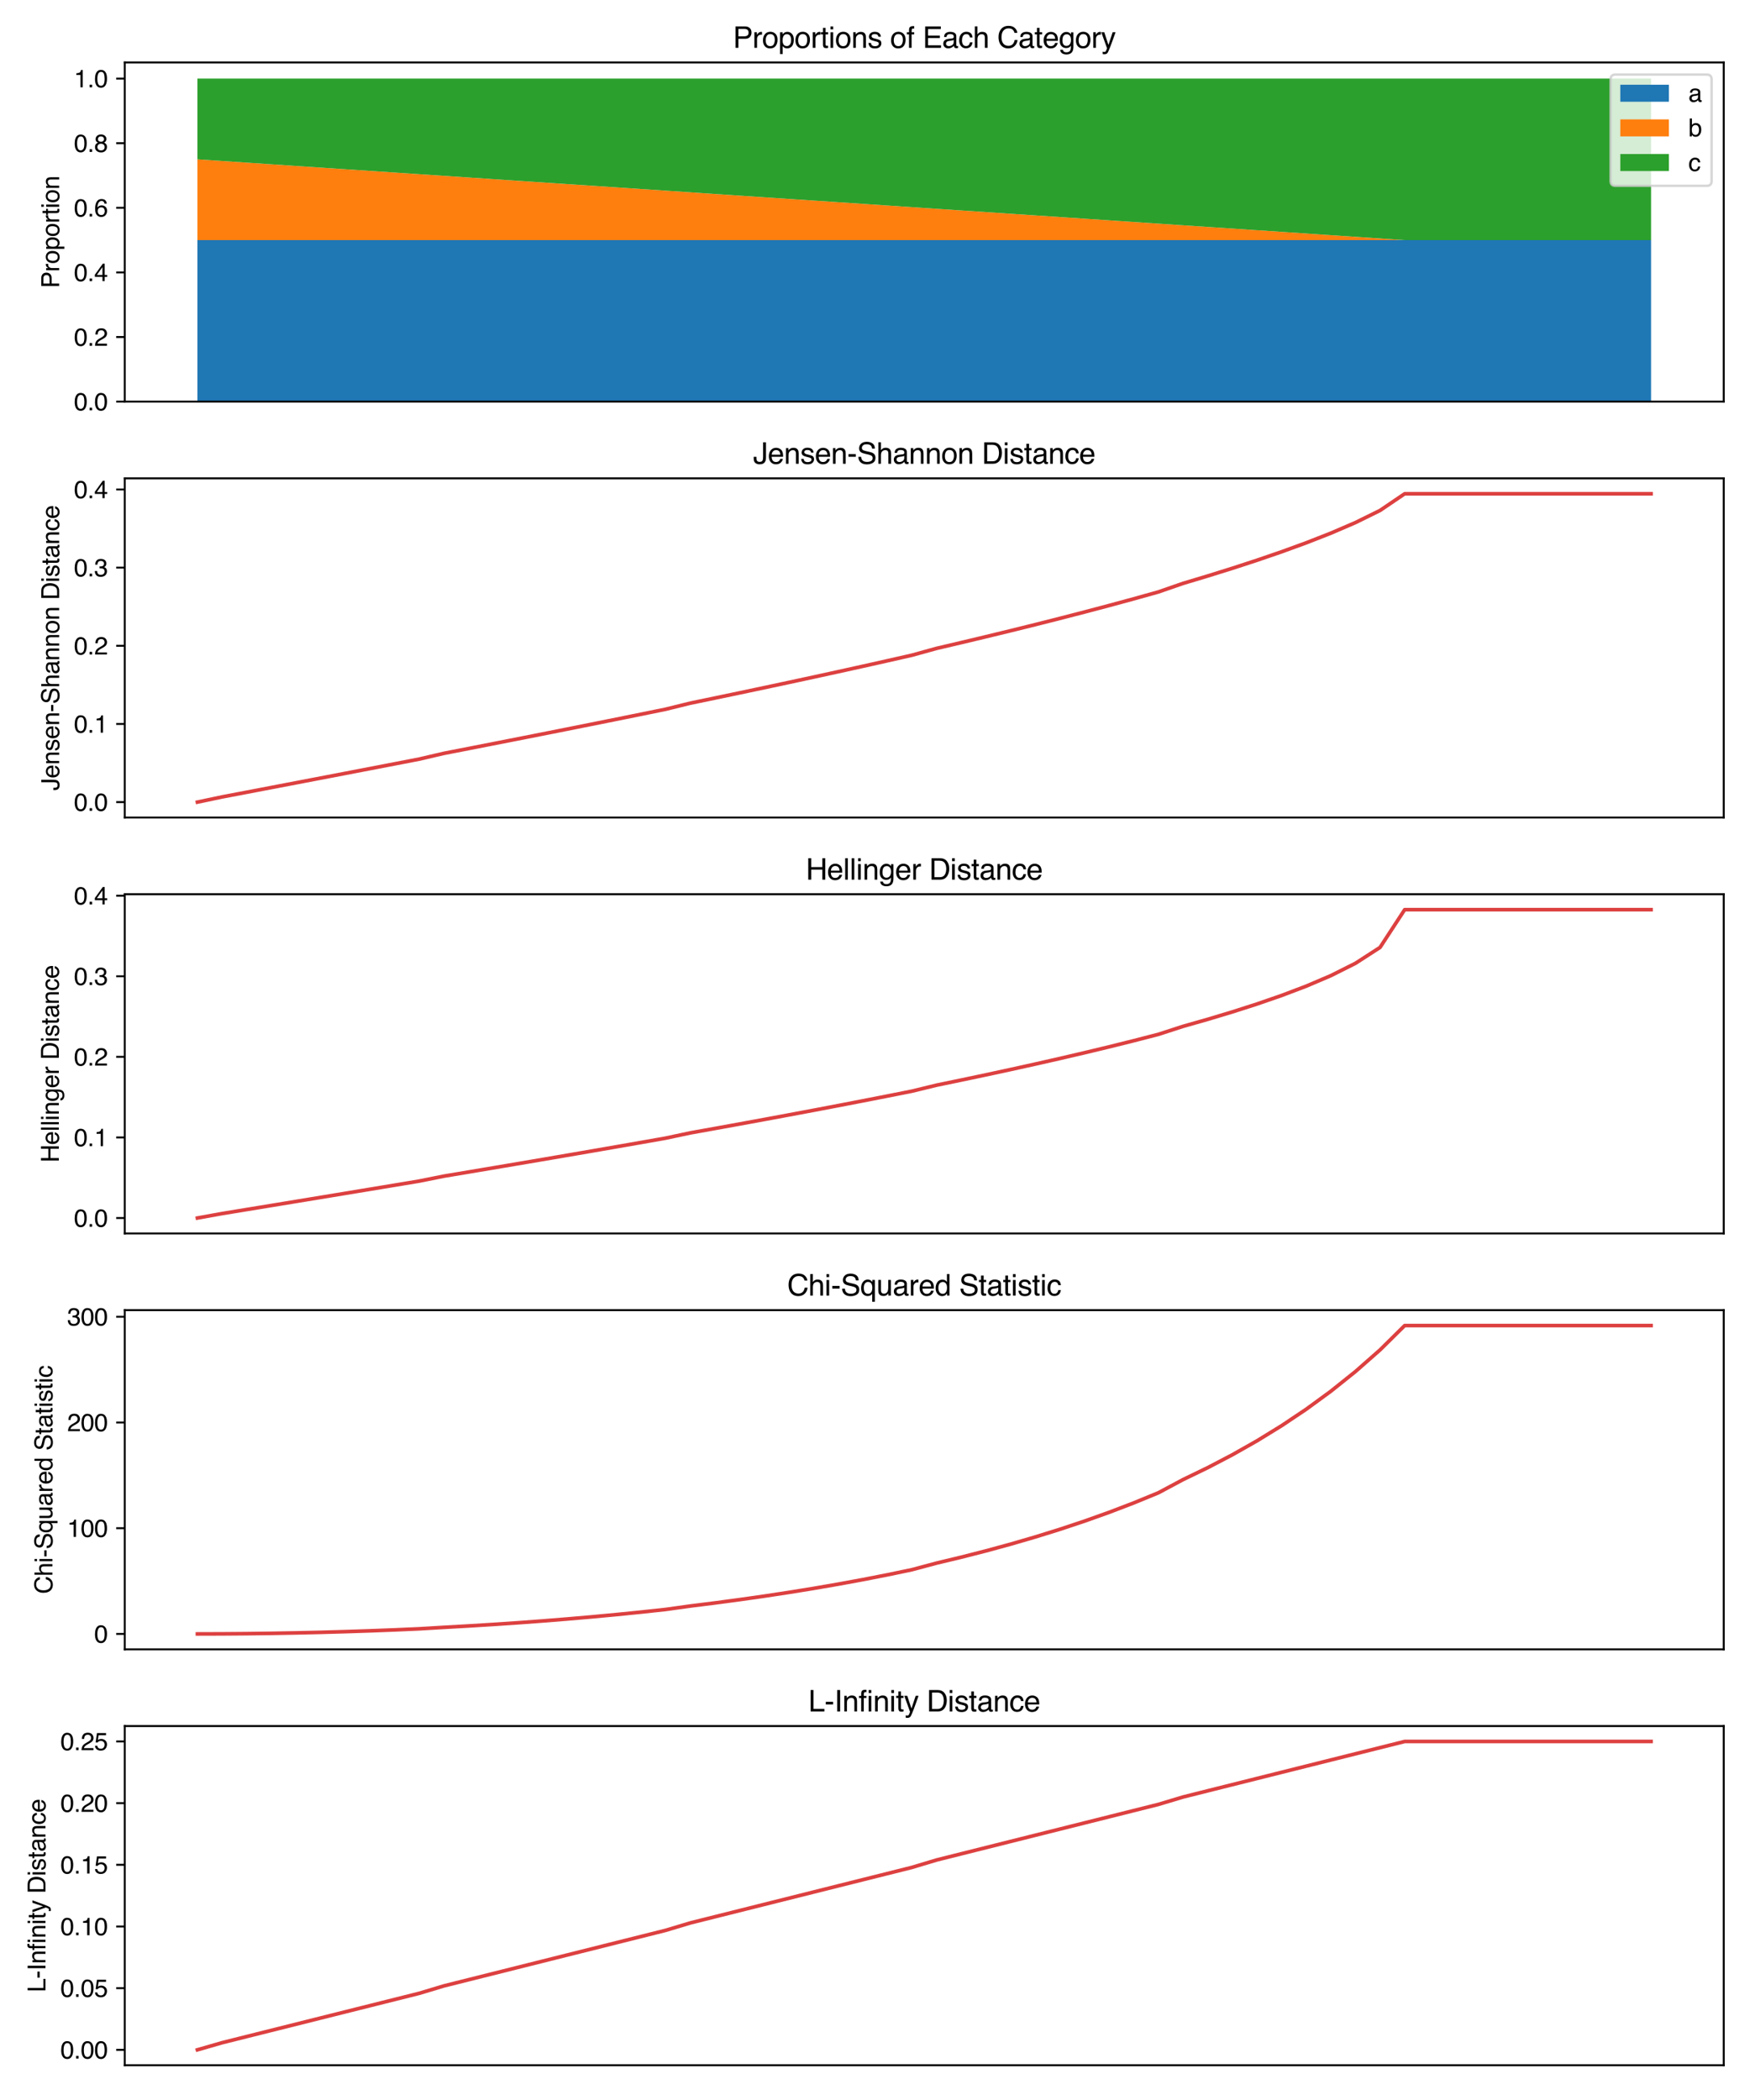 <?xml version="1.0" encoding="utf-8" standalone="no"?>
<!DOCTYPE svg PUBLIC "-//W3C//DTD SVG 1.1//EN"
  "http://www.w3.org/Graphics/SVG/1.1/DTD/svg11.dtd">
<svg xmlns:xlink="http://www.w3.org/1999/xlink" width="720pt" height="864pt" viewBox="0 0 720 864" xmlns="http://www.w3.org/2000/svg" version="1.1">
 <defs>
  <style type="text/css">*{stroke-linejoin: round; stroke-linecap: butt}</style>
 </defs>
 <g id="figure_1">
  <g id="patch_1">
   <path d="M 0 864 
L 720 864 
L 720 0 
L 0 0 
z
" style="fill: #ffffff"/>
  </g>
  <g id="axes_1">
   <g id="patch_2">
    <path d="M 51.32 165.242 
L 709.2 165.242 
L 709.2 25.688 
L 51.32 25.688 
z
" style="fill: #ffffff"/>
   </g>
   <g id="PolyCollection_1">
    <path d="M 81.224 98.787 
L 81.224 165.242 
L 91.36 165.242 
L 101.497 165.242 
L 111.634 165.242 
L 121.771 165.242 
L 131.908 165.242 
L 142.045 165.242 
L 152.181 165.242 
L 162.318 165.242 
L 172.455 165.242 
L 182.592 165.242 
L 192.729 165.242 
L 202.866 165.242 
L 213.002 165.242 
L 223.139 165.242 
L 233.276 165.242 
L 243.413 165.242 
L 253.55 165.242 
L 263.687 165.242 
L 273.823 165.242 
L 283.96 165.242 
L 294.097 165.242 
L 304.234 165.242 
L 314.371 165.242 
L 324.507 165.242 
L 334.644 165.242 
L 344.781 165.242 
L 354.918 165.242 
L 365.055 165.242 
L 375.192 165.242 
L 385.328 165.242 
L 395.465 165.242 
L 405.602 165.242 
L 415.739 165.242 
L 425.876 165.242 
L 436.013 165.242 
L 446.149 165.242 
L 456.286 165.242 
L 466.423 165.242 
L 476.56 165.242 
L 486.697 165.242 
L 496.833 165.242 
L 506.97 165.242 
L 517.107 165.242 
L 527.244 165.242 
L 537.381 165.242 
L 547.518 165.242 
L 557.654 165.242 
L 567.791 165.242 
L 577.928 165.242 
L 588.065 165.242 
L 598.202 165.242 
L 608.339 165.242 
L 618.475 165.242 
L 628.612 165.242 
L 638.749 165.242 
L 648.886 165.242 
L 659.023 165.242 
L 669.16 165.242 
L 679.296 165.242 
L 679.296 98.787 
L 679.296 98.787 
L 669.16 98.787 
L 659.023 98.787 
L 648.886 98.787 
L 638.749 98.787 
L 628.612 98.787 
L 618.475 98.787 
L 608.339 98.787 
L 598.202 98.787 
L 588.065 98.787 
L 577.928 98.787 
L 567.791 98.787 
L 557.654 98.787 
L 547.518 98.787 
L 537.381 98.787 
L 527.244 98.787 
L 517.107 98.787 
L 506.97 98.787 
L 496.833 98.787 
L 486.697 98.787 
L 476.56 98.787 
L 466.423 98.787 
L 456.286 98.787 
L 446.149 98.787 
L 436.013 98.787 
L 425.876 98.787 
L 415.739 98.787 
L 405.602 98.787 
L 395.465 98.787 
L 385.328 98.787 
L 375.192 98.787 
L 365.055 98.787 
L 354.918 98.787 
L 344.781 98.787 
L 334.644 98.787 
L 324.507 98.787 
L 314.371 98.787 
L 304.234 98.787 
L 294.097 98.787 
L 283.96 98.787 
L 273.823 98.787 
L 263.687 98.787 
L 253.55 98.787 
L 243.413 98.787 
L 233.276 98.787 
L 223.139 98.787 
L 213.002 98.787 
L 202.866 98.787 
L 192.729 98.787 
L 182.592 98.787 
L 172.455 98.787 
L 162.318 98.787 
L 152.181 98.787 
L 142.045 98.787 
L 131.908 98.787 
L 121.771 98.787 
L 111.634 98.787 
L 101.497 98.787 
L 91.36 98.787 
L 81.224 98.787 
z
" clip-path="url(#pd015be4109)" style="fill: #1f77b4"/>
   </g>
   <g id="PolyCollection_2">
    <path d="M 81.224 65.56 
L 81.224 98.787 
L 91.36 98.787 
L 101.497 98.787 
L 111.634 98.787 
L 121.771 98.787 
L 131.908 98.787 
L 142.045 98.787 
L 152.181 98.787 
L 162.318 98.787 
L 172.455 98.787 
L 182.592 98.787 
L 192.729 98.787 
L 202.866 98.787 
L 213.002 98.787 
L 223.139 98.787 
L 233.276 98.787 
L 243.413 98.787 
L 253.55 98.787 
L 263.687 98.787 
L 273.823 98.787 
L 283.96 98.787 
L 294.097 98.787 
L 304.234 98.787 
L 314.371 98.787 
L 324.507 98.787 
L 334.644 98.787 
L 344.781 98.787 
L 354.918 98.787 
L 365.055 98.787 
L 375.192 98.787 
L 385.328 98.787 
L 395.465 98.787 
L 405.602 98.787 
L 415.739 98.787 
L 425.876 98.787 
L 436.013 98.787 
L 446.149 98.787 
L 456.286 98.787 
L 466.423 98.787 
L 476.56 98.787 
L 486.697 98.787 
L 496.833 98.787 
L 506.97 98.787 
L 517.107 98.787 
L 527.244 98.787 
L 537.381 98.787 
L 547.518 98.787 
L 557.654 98.787 
L 567.791 98.787 
L 577.928 98.787 
L 588.065 98.787 
L 598.202 98.787 
L 608.339 98.787 
L 618.475 98.787 
L 628.612 98.787 
L 638.749 98.787 
L 648.886 98.787 
L 659.023 98.787 
L 669.16 98.787 
L 679.296 98.787 
L 679.296 98.787 
L 679.296 98.787 
L 669.16 98.787 
L 659.023 98.787 
L 648.886 98.787 
L 638.749 98.787 
L 628.612 98.787 
L 618.475 98.787 
L 608.339 98.787 
L 598.202 98.787 
L 588.065 98.787 
L 577.928 98.787 
L 567.791 98.109 
L 557.654 97.431 
L 547.518 96.753 
L 537.381 96.075 
L 527.244 95.397 
L 517.107 94.719 
L 506.97 94.041 
L 496.833 93.363 
L 486.697 92.685 
L 476.56 92.006 
L 466.423 91.328 
L 456.286 90.65 
L 446.149 89.972 
L 436.013 89.294 
L 425.876 88.616 
L 415.739 87.938 
L 405.602 87.26 
L 395.465 86.582 
L 385.328 85.903 
L 375.192 85.225 
L 365.055 84.547 
L 354.918 83.869 
L 344.781 83.191 
L 334.644 82.513 
L 324.507 81.835 
L 314.371 81.157 
L 304.234 80.479 
L 294.097 79.8 
L 283.96 79.122 
L 273.823 78.444 
L 263.687 77.766 
L 253.55 77.088 
L 243.413 76.41 
L 233.276 75.732 
L 223.139 75.054 
L 213.002 74.376 
L 202.866 73.698 
L 192.729 73.019 
L 182.592 72.341 
L 172.455 71.663 
L 162.318 70.985 
L 152.181 70.307 
L 142.045 69.629 
L 131.908 68.951 
L 121.771 68.273 
L 111.634 67.595 
L 101.497 66.916 
L 91.36 66.238 
L 81.224 65.56 
z
" clip-path="url(#pd015be4109)" style="fill: #ff7f0e"/>
   </g>
   <g id="PolyCollection_3">
    <path d="M 81.224 32.333 
L 81.224 65.56 
L 91.36 66.238 
L 101.497 66.916 
L 111.634 67.595 
L 121.771 68.273 
L 131.908 68.951 
L 142.045 69.629 
L 152.181 70.307 
L 162.318 70.985 
L 172.455 71.663 
L 182.592 72.341 
L 192.729 73.019 
L 202.866 73.698 
L 213.002 74.376 
L 223.139 75.054 
L 233.276 75.732 
L 243.413 76.41 
L 253.55 77.088 
L 263.687 77.766 
L 273.823 78.444 
L 283.96 79.122 
L 294.097 79.8 
L 304.234 80.479 
L 314.371 81.157 
L 324.507 81.835 
L 334.644 82.513 
L 344.781 83.191 
L 354.918 83.869 
L 365.055 84.547 
L 375.192 85.225 
L 385.328 85.903 
L 395.465 86.582 
L 405.602 87.26 
L 415.739 87.938 
L 425.876 88.616 
L 436.013 89.294 
L 446.149 89.972 
L 456.286 90.65 
L 466.423 91.328 
L 476.56 92.006 
L 486.697 92.685 
L 496.833 93.363 
L 506.97 94.041 
L 517.107 94.719 
L 527.244 95.397 
L 537.381 96.075 
L 547.518 96.753 
L 557.654 97.431 
L 567.791 98.109 
L 577.928 98.787 
L 588.065 98.787 
L 598.202 98.787 
L 608.339 98.787 
L 618.475 98.787 
L 628.612 98.787 
L 638.749 98.787 
L 648.886 98.787 
L 659.023 98.787 
L 669.16 98.787 
L 679.296 98.787 
L 679.296 32.333 
L 679.296 32.333 
L 669.16 32.333 
L 659.023 32.333 
L 648.886 32.333 
L 638.749 32.333 
L 628.612 32.333 
L 618.475 32.333 
L 608.339 32.333 
L 598.202 32.333 
L 588.065 32.333 
L 577.928 32.333 
L 567.791 32.333 
L 557.654 32.333 
L 547.518 32.333 
L 537.381 32.333 
L 527.244 32.333 
L 517.107 32.333 
L 506.97 32.333 
L 496.833 32.333 
L 486.697 32.333 
L 476.56 32.333 
L 466.423 32.333 
L 456.286 32.333 
L 446.149 32.333 
L 436.013 32.333 
L 425.876 32.333 
L 415.739 32.333 
L 405.602 32.333 
L 395.465 32.333 
L 385.328 32.333 
L 375.192 32.333 
L 365.055 32.333 
L 354.918 32.333 
L 344.781 32.333 
L 334.644 32.333 
L 324.507 32.333 
L 314.371 32.333 
L 304.234 32.333 
L 294.097 32.333 
L 283.96 32.333 
L 273.823 32.333 
L 263.687 32.333 
L 253.55 32.333 
L 243.413 32.333 
L 233.276 32.333 
L 223.139 32.333 
L 213.002 32.333 
L 202.866 32.333 
L 192.729 32.333 
L 182.592 32.333 
L 172.455 32.333 
L 162.318 32.333 
L 152.181 32.333 
L 142.045 32.333 
L 131.908 32.333 
L 121.771 32.333 
L 111.634 32.333 
L 101.497 32.333 
L 91.36 32.333 
L 81.224 32.333 
z
" clip-path="url(#pd015be4109)" style="fill: #2ca02c"/>
   </g>
   <g id="matplotlib.axis_1"/>
   <g id="matplotlib.axis_2">
    <g id="ytick_1">
     <g id="line2d_1">
      <defs>
       <path id="m3e67fe8c7f" d="M 0 0 
L -3.5 0 
" style="stroke: #000000; stroke-width: 0.8"/>
      </defs>
      <g>
       <use xlink:href="#m3e67fe8c7f" x="51.32" y="165.242" style="stroke: #000000; stroke-width: 0.8"/>
      </g>
     </g>
     <g id="text_1">
      <!-- 0.0 -->
      <g transform="translate(30.42 168.829) scale(0.1 -0.1)">
       <defs>
        <path id="Helvetica-30" d="M 1731 4475 
Q 2600 4475 2988 3759 
Q 3288 3206 3288 2244 
Q 3288 1331 3016 734 
Q 2622 -122 1728 -122 
Q 922 -122 528 578 
Q 200 1163 200 2147 
Q 200 2909 397 3456 
Q 766 4475 1731 4475 
z
M 1725 391 
Q 2163 391 2422 778 
Q 2681 1166 2681 2222 
Q 2681 2984 2493 3476 
Q 2306 3969 1766 3969 
Q 1269 3969 1039 3501 
Q 809 3034 809 2125 
Q 809 1441 956 1025 
Q 1181 391 1725 391 
z
" transform="scale(0.016)"/>
        <path id="Helvetica-2e" d="M 547 681 
L 1200 681 
L 1200 0 
L 547 0 
L 547 681 
z
" transform="scale(0.016)"/>
       </defs>
       <use xlink:href="#Helvetica-30"/>
       <use xlink:href="#Helvetica-2e" x="55.615"/>
       <use xlink:href="#Helvetica-30" x="83.398"/>
      </g>
     </g>
    </g>
    <g id="ytick_2">
     <g id="line2d_2">
      <g>
       <use xlink:href="#m3e67fe8c7f" x="51.32" y="138.66" style="stroke: #000000; stroke-width: 0.8"/>
      </g>
     </g>
     <g id="text_2">
      <!-- 0.2 -->
      <g transform="translate(30.42 142.247) scale(0.1 -0.1)">
       <defs>
        <path id="Helvetica-32" d="M 200 0 
Q 231 578 439 1006 
Q 647 1434 1250 1784 
L 1850 2131 
Q 2253 2366 2416 2531 
Q 2672 2791 2672 3125 
Q 2672 3516 2437 3745 
Q 2203 3975 1813 3975 
Q 1234 3975 1013 3538 
Q 894 3303 881 2888 
L 309 2888 
Q 319 3472 525 3841 
Q 891 4491 1816 4491 
Q 2584 4491 2939 4075 
Q 3294 3659 3294 3150 
Q 3294 2613 2916 2231 
Q 2697 2009 2131 1694 
L 1703 1456 
Q 1397 1288 1222 1134 
Q 909 863 828 531 
L 3272 531 
L 3272 0 
L 200 0 
z
" transform="scale(0.016)"/>
       </defs>
       <use xlink:href="#Helvetica-30"/>
       <use xlink:href="#Helvetica-2e" x="55.615"/>
       <use xlink:href="#Helvetica-32" x="83.398"/>
      </g>
     </g>
    </g>
    <g id="ytick_3">
     <g id="line2d_3">
      <g>
       <use xlink:href="#m3e67fe8c7f" x="51.32" y="112.078" style="stroke: #000000; stroke-width: 0.8"/>
      </g>
     </g>
     <g id="text_3">
      <!-- 0.4 -->
      <g transform="translate(30.42 115.665) scale(0.1 -0.1)">
       <defs>
        <path id="Helvetica-34" d="M 2116 1584 
L 2116 3613 
L 681 1584 
L 2116 1584 
z
M 2125 0 
L 2125 1094 
L 163 1094 
L 163 1644 
L 2213 4488 
L 2688 4488 
L 2688 1584 
L 3347 1584 
L 3347 1094 
L 2688 1094 
L 2688 0 
L 2125 0 
z
" transform="scale(0.016)"/>
       </defs>
       <use xlink:href="#Helvetica-30"/>
       <use xlink:href="#Helvetica-2e" x="55.615"/>
       <use xlink:href="#Helvetica-34" x="83.398"/>
      </g>
     </g>
    </g>
    <g id="ytick_4">
     <g id="line2d_4">
      <g>
       <use xlink:href="#m3e67fe8c7f" x="51.32" y="85.497" style="stroke: #000000; stroke-width: 0.8"/>
      </g>
     </g>
     <g id="text_4">
      <!-- 0.6 -->
      <g transform="translate(30.42 89.083) scale(0.1 -0.1)">
       <defs>
        <path id="Helvetica-36" d="M 1872 4494 
Q 2622 4494 2917 4105 
Q 3213 3716 3213 3303 
L 2656 3303 
Q 2606 3569 2497 3719 
Q 2294 4000 1881 4000 
Q 1409 4000 1131 3564 
Q 853 3128 822 2316 
Q 1016 2600 1309 2741 
Q 1578 2866 1909 2866 
Q 2472 2866 2890 2506 
Q 3309 2147 3309 1434 
Q 3309 825 2912 354 
Q 2516 -116 1781 -116 
Q 1153 -116 697 361 
Q 241 838 241 1966 
Q 241 2800 444 3381 
Q 834 4494 1872 4494 
z
M 1831 384 
Q 2275 384 2495 682 
Q 2716 981 2716 1388 
Q 2716 1731 2519 2042 
Q 2322 2353 1803 2353 
Q 1441 2353 1167 2112 
Q 894 1872 894 1388 
Q 894 963 1142 673 
Q 1391 384 1831 384 
z
" transform="scale(0.016)"/>
       </defs>
       <use xlink:href="#Helvetica-30"/>
       <use xlink:href="#Helvetica-2e" x="55.615"/>
       <use xlink:href="#Helvetica-36" x="83.398"/>
      </g>
     </g>
    </g>
    <g id="ytick_5">
     <g id="line2d_5">
      <g>
       <use xlink:href="#m3e67fe8c7f" x="51.32" y="58.915" style="stroke: #000000; stroke-width: 0.8"/>
      </g>
     </g>
     <g id="text_5">
      <!-- 0.8 -->
      <g transform="translate(30.42 62.501) scale(0.1 -0.1)">
       <defs>
        <path id="Helvetica-38" d="M 1741 2600 
Q 2113 2600 2322 2808 
Q 2531 3016 2531 3303 
Q 2531 3553 2331 3762 
Q 2131 3972 1722 3972 
Q 1316 3972 1134 3762 
Q 953 3553 953 3272 
Q 953 2956 1187 2778 
Q 1422 2600 1741 2600 
z
M 1775 384 
Q 2166 384 2423 595 
Q 2681 806 2681 1225 
Q 2681 1659 2415 1884 
Q 2150 2109 1734 2109 
Q 1331 2109 1076 1879 
Q 822 1650 822 1244 
Q 822 894 1055 639 
Q 1288 384 1775 384 
z
M 975 2384 
Q 741 2484 609 2619 
Q 363 2869 363 3269 
Q 363 3769 725 4128 
Q 1088 4488 1753 4488 
Q 2397 4488 2762 4148 
Q 3128 3809 3128 3356 
Q 3128 2938 2916 2678 
Q 2797 2531 2547 2391 
Q 2825 2263 2984 2097 
Q 3281 1784 3281 1284 
Q 3281 694 2884 283 
Q 2488 -128 1763 -128 
Q 1109 -128 657 226 
Q 206 581 206 1256 
Q 206 1653 400 1942 
Q 594 2231 975 2384 
z
" transform="scale(0.016)"/>
       </defs>
       <use xlink:href="#Helvetica-30"/>
       <use xlink:href="#Helvetica-2e" x="55.615"/>
       <use xlink:href="#Helvetica-38" x="83.398"/>
      </g>
     </g>
    </g>
    <g id="ytick_6">
     <g id="line2d_6">
      <g>
       <use xlink:href="#m3e67fe8c7f" x="51.32" y="32.333" style="stroke: #000000; stroke-width: 0.8"/>
      </g>
     </g>
     <g id="text_6">
      <!-- 1.0 -->
      <g transform="translate(30.42 35.92) scale(0.1 -0.1)">
       <defs>
        <path id="Helvetica-31" d="M 613 3169 
L 613 3600 
Q 1222 3659 1462 3798 
Q 1703 3938 1822 4456 
L 2266 4456 
L 2266 0 
L 1666 0 
L 1666 3169 
L 613 3169 
z
" transform="scale(0.016)"/>
       </defs>
       <use xlink:href="#Helvetica-31"/>
       <use xlink:href="#Helvetica-2e" x="55.615"/>
       <use xlink:href="#Helvetica-30" x="83.398"/>
      </g>
     </g>
    </g>
    <g id="text_7">
     <!-- Proportion -->
     <g transform="translate(24.336 118.532) rotate(-90) scale(0.1 -0.1)">
      <defs>
       <path id="Helvetica-50" d="M 547 4591 
L 2613 4591 
Q 3225 4591 3600 4245 
Q 3975 3900 3975 3275 
Q 3975 2738 3640 2339 
Q 3306 1941 2613 1941 
L 1169 1941 
L 1169 0 
L 547 0 
L 547 4591 
z
M 3347 3272 
Q 3347 3778 2972 3959 
Q 2766 4056 2406 4056 
L 1169 4056 
L 1169 2466 
L 2406 2466 
Q 2825 2466 3086 2644 
Q 3347 2822 3347 3272 
z
" transform="scale(0.016)"/>
       <path id="Helvetica-72" d="M 428 3347 
L 963 3347 
L 963 2769 
Q 1028 2938 1284 3180 
Q 1541 3422 1875 3422 
Q 1891 3422 1928 3419 
Q 1966 3416 2056 3406 
L 2056 2813 
Q 2006 2822 1964 2825 
Q 1922 2828 1872 2828 
Q 1447 2828 1219 2554 
Q 991 2281 991 1925 
L 991 0 
L 428 0 
L 428 3347 
z
" transform="scale(0.016)"/>
       <path id="Helvetica-6f" d="M 1741 363 
Q 2300 363 2508 786 
Q 2716 1209 2716 1728 
Q 2716 2197 2566 2491 
Q 2328 2953 1747 2953 
Q 1231 2953 997 2559 
Q 763 2166 763 1609 
Q 763 1075 997 719 
Q 1231 363 1741 363 
z
M 1763 3444 
Q 2409 3444 2856 3012 
Q 3303 2581 3303 1744 
Q 3303 934 2909 406 
Q 2516 -122 1688 -122 
Q 997 -122 590 345 
Q 184 813 184 1600 
Q 184 2444 612 2944 
Q 1041 3444 1763 3444 
z
M 1744 3428 
L 1744 3428 
z
" transform="scale(0.016)"/>
       <path id="Helvetica-70" d="M 1825 378 
Q 2219 378 2480 708 
Q 2741 1038 2741 1694 
Q 2741 2094 2625 2381 
Q 2406 2934 1825 2934 
Q 1241 2934 1025 2350 
Q 909 2038 909 1556 
Q 909 1169 1025 897 
Q 1244 378 1825 378 
z
M 369 3331 
L 916 3331 
L 916 2888 
Q 1084 3116 1284 3241 
Q 1569 3428 1953 3428 
Q 2522 3428 2919 2992 
Q 3316 2556 3316 1747 
Q 3316 653 2744 184 
Q 2381 -113 1900 -113 
Q 1522 -113 1266 53 
Q 1116 147 931 375 
L 931 -1334 
L 369 -1334 
L 369 3331 
z
" transform="scale(0.016)"/>
       <path id="Helvetica-74" d="M 525 4281 
L 1094 4281 
L 1094 3347 
L 1628 3347 
L 1628 2888 
L 1094 2888 
L 1094 703 
Q 1094 528 1213 469 
Q 1278 434 1431 434 
Q 1472 434 1519 436 
Q 1566 438 1628 444 
L 1628 0 
Q 1531 -28 1426 -40 
Q 1322 -53 1200 -53 
Q 806 -53 665 148 
Q 525 350 525 672 
L 525 2888 
L 72 2888 
L 72 3347 
L 525 3347 
L 525 4281 
z
" transform="scale(0.016)"/>
       <path id="Helvetica-69" d="M 413 3331 
L 984 3331 
L 984 0 
L 413 0 
L 413 3331 
z
M 413 4591 
L 984 4591 
L 984 3953 
L 413 3953 
L 413 4591 
z
" transform="scale(0.016)"/>
       <path id="Helvetica-6e" d="M 413 3347 
L 947 3347 
L 947 2872 
Q 1184 3166 1450 3294 
Q 1716 3422 2041 3422 
Q 2753 3422 3003 2925 
Q 3141 2653 3141 2147 
L 3141 0 
L 2569 0 
L 2569 2109 
Q 2569 2416 2478 2603 
Q 2328 2916 1934 2916 
Q 1734 2916 1606 2875 
Q 1375 2806 1200 2600 
Q 1059 2434 1017 2257 
Q 975 2081 975 1753 
L 975 0 
L 413 0 
L 413 3347 
z
M 1734 3428 
L 1734 3428 
z
" transform="scale(0.016)"/>
      </defs>
      <use xlink:href="#Helvetica-50"/>
      <use xlink:href="#Helvetica-72" x="66.699"/>
      <use xlink:href="#Helvetica-6f" x="100"/>
      <use xlink:href="#Helvetica-70" x="155.615"/>
      <use xlink:href="#Helvetica-6f" x="211.23"/>
      <use xlink:href="#Helvetica-72" x="266.846"/>
      <use xlink:href="#Helvetica-74" x="300.146"/>
      <use xlink:href="#Helvetica-69" x="327.93"/>
      <use xlink:href="#Helvetica-6f" x="350.146"/>
      <use xlink:href="#Helvetica-6e" x="405.762"/>
     </g>
    </g>
   </g>
   <g id="patch_3">
    <path d="M 51.32 165.242 
L 51.32 25.688 
" style="fill: none; stroke: #000000; stroke-width: 0.8; stroke-linejoin: miter; stroke-linecap: square"/>
   </g>
   <g id="patch_4">
    <path d="M 709.2 165.242 
L 709.2 25.688 
" style="fill: none; stroke: #000000; stroke-width: 0.8; stroke-linejoin: miter; stroke-linecap: square"/>
   </g>
   <g id="patch_5">
    <path d="M 51.32 165.242 
L 709.2 165.242 
" style="fill: none; stroke: #000000; stroke-width: 0.8; stroke-linejoin: miter; stroke-linecap: square"/>
   </g>
   <g id="patch_6">
    <path d="M 51.32 25.688 
L 709.2 25.688 
" style="fill: none; stroke: #000000; stroke-width: 0.8; stroke-linejoin: miter; stroke-linecap: square"/>
   </g>
   <g id="text_8">
    <!-- Proportions of Each Category -->
    <g transform="translate(301.556 19.688) scale(0.12 -0.12)">
     <defs>
      <path id="Helvetica-73" d="M 747 1050 
Q 772 769 888 619 
Q 1100 347 1625 347 
Q 1938 347 2175 483 
Q 2413 619 2413 903 
Q 2413 1119 2222 1231 
Q 2100 1300 1741 1391 
L 1294 1503 
Q 866 1609 663 1741 
Q 300 1969 300 2372 
Q 300 2847 642 3140 
Q 984 3434 1563 3434 
Q 2319 3434 2653 2991 
Q 2863 2709 2856 2384 
L 2325 2384 
Q 2309 2575 2191 2731 
Q 1997 2953 1519 2953 
Q 1200 2953 1036 2831 
Q 872 2709 872 2509 
Q 872 2291 1088 2159 
Q 1213 2081 1456 2022 
L 1828 1931 
Q 2434 1784 2641 1647 
Q 2969 1431 2969 969 
Q 2969 522 2630 197 
Q 2291 -128 1597 -128 
Q 850 -128 539 211 
Q 228 550 206 1050 
L 747 1050 
z
M 1578 3428 
L 1578 3428 
z
" transform="scale(0.016)"/>
      <path id="Helvetica-20" transform="scale(0.016)"/>
      <path id="Helvetica-66" d="M 553 3856 
Q 566 4206 675 4369 
Q 872 4656 1434 4656 
Q 1488 4656 1544 4653 
Q 1600 4650 1672 4644 
L 1672 4131 
Q 1584 4138 1545 4139 
Q 1506 4141 1472 4141 
Q 1216 4141 1166 4008 
Q 1116 3875 1116 3331 
L 1672 3331 
L 1672 2888 
L 1109 2888 
L 1109 0 
L 553 0 
L 553 2888 
L 88 2888 
L 88 3331 
L 553 3331 
L 553 3856 
z
" transform="scale(0.016)"/>
      <path id="Helvetica-45" d="M 547 4591 
L 3894 4591 
L 3894 4028 
L 1153 4028 
L 1153 2634 
L 3688 2634 
L 3688 2103 
L 1153 2103 
L 1153 547 
L 3941 547 
L 3941 0 
L 547 0 
L 547 4591 
z
M 2244 4591 
L 2244 4591 
z
" transform="scale(0.016)"/>
      <path id="Helvetica-61" d="M 844 891 
Q 844 647 1022 506 
Q 1200 366 1444 366 
Q 1741 366 2019 503 
Q 2488 731 2488 1250 
L 2488 1703 
Q 2384 1638 2221 1594 
Q 2059 1550 1903 1531 
L 1563 1488 
Q 1256 1447 1103 1359 
Q 844 1213 844 891 
z
M 2206 2028 
Q 2400 2053 2466 2191 
Q 2503 2266 2503 2406 
Q 2503 2694 2298 2823 
Q 2094 2953 1713 2953 
Q 1272 2953 1088 2716 
Q 984 2584 953 2325 
L 428 2325 
Q 444 2944 830 3186 
Q 1216 3428 1725 3428 
Q 2316 3428 2684 3203 
Q 3050 2978 3050 2503 
L 3050 575 
Q 3050 488 3086 434 
Q 3122 381 3238 381 
Q 3275 381 3322 386 
Q 3369 391 3422 400 
L 3422 -16 
Q 3291 -53 3222 -62 
Q 3153 -72 3034 -72 
Q 2744 -72 2613 134 
Q 2544 244 2516 444 
Q 2344 219 2022 53 
Q 1700 -113 1313 -113 
Q 847 -113 551 170 
Q 256 453 256 878 
Q 256 1344 547 1600 
Q 838 1856 1309 1916 
L 2206 2028 
z
M 1741 3428 
L 1741 3428 
z
" transform="scale(0.016)"/>
      <path id="Helvetica-63" d="M 1703 3444 
Q 2269 3444 2623 3169 
Q 2978 2894 3050 2222 
L 2503 2222 
Q 2453 2531 2275 2736 
Q 2097 2941 1703 2941 
Q 1166 2941 934 2416 
Q 784 2075 784 1575 
Q 784 1072 996 728 
Q 1209 384 1666 384 
Q 2016 384 2220 598 
Q 2425 813 2503 1184 
L 3050 1184 
Q 2956 519 2581 211 
Q 2206 -97 1622 -97 
Q 966 -97 575 383 
Q 184 863 184 1581 
Q 184 2463 612 2953 
Q 1041 3444 1703 3444 
z
M 1616 3428 
L 1616 3428 
z
" transform="scale(0.016)"/>
      <path id="Helvetica-68" d="M 413 4606 
L 975 4606 
L 975 2894 
Q 1175 3147 1334 3250 
Q 1606 3428 2013 3428 
Q 2741 3428 3000 2919 
Q 3141 2641 3141 2147 
L 3141 0 
L 2563 0 
L 2563 2109 
Q 2563 2478 2469 2650 
Q 2316 2925 1894 2925 
Q 1544 2925 1259 2684 
Q 975 2444 975 1775 
L 975 0 
L 413 0 
L 413 4606 
z
" transform="scale(0.016)"/>
      <path id="Helvetica-43" d="M 2422 4716 
Q 3294 4716 3775 4256 
Q 4256 3797 4309 3213 
L 3703 3213 
Q 3600 3656 3292 3915 
Q 2984 4175 2428 4175 
Q 1750 4175 1333 3698 
Q 916 3222 916 2238 
Q 916 1431 1292 929 
Q 1669 428 2416 428 
Q 3103 428 3463 956 
Q 3653 1234 3747 1688 
L 4353 1688 
Q 4272 963 3816 472 
Q 3269 -119 2341 -119 
Q 1541 -119 997 366 
Q 281 1006 281 2344 
Q 281 3359 819 4009 
Q 1400 4716 2422 4716 
z
M 2297 4716 
L 2297 4716 
z
" transform="scale(0.016)"/>
      <path id="Helvetica-65" d="M 1806 3422 
Q 2163 3422 2497 3255 
Q 2831 3088 3006 2822 
Q 3175 2569 3231 2231 
Q 3281 2000 3281 1494 
L 828 1494 
Q 844 984 1069 676 
Q 1294 369 1766 369 
Q 2206 369 2469 659 
Q 2619 828 2681 1050 
L 3234 1050 
Q 3213 866 3089 639 
Q 2966 413 2813 269 
Q 2556 19 2178 -69 
Q 1975 -119 1719 -119 
Q 1094 -119 659 336 
Q 225 791 225 1609 
Q 225 2416 662 2919 
Q 1100 3422 1806 3422 
z
M 2703 1941 
Q 2669 2306 2544 2525 
Q 2313 2931 1772 2931 
Q 1384 2931 1121 2651 
Q 859 2372 844 1941 
L 2703 1941 
z
M 1753 3428 
L 1753 3428 
z
" transform="scale(0.016)"/>
      <path id="Helvetica-67" d="M 1594 3406 
Q 1988 3406 2281 3213 
Q 2441 3103 2606 2894 
L 2606 3316 
L 3125 3316 
L 3125 272 
Q 3125 -366 2938 -734 
Q 2588 -1416 1616 -1416 
Q 1075 -1416 706 -1173 
Q 338 -931 294 -416 
L 866 -416 
Q 906 -641 1028 -763 
Q 1219 -950 1628 -950 
Q 2275 -950 2475 -494 
Q 2594 -225 2584 466 
Q 2416 209 2178 84 
Q 1941 -41 1550 -41 
Q 1006 -41 598 345 
Q 191 731 191 1622 
Q 191 2463 602 2934 
Q 1013 3406 1594 3406 
z
M 2606 1688 
Q 2606 2309 2350 2609 
Q 2094 2909 1697 2909 
Q 1103 2909 884 2353 
Q 769 2056 769 1575 
Q 769 1009 998 714 
Q 1228 419 1616 419 
Q 2222 419 2469 966 
Q 2606 1275 2606 1688 
z
M 1659 3428 
L 1659 3428 
z
" transform="scale(0.016)"/>
      <path id="Helvetica-79" d="M 2503 3347 
L 3125 3347 
Q 3006 3025 2597 1878 
Q 2291 1016 2084 472 
Q 1597 -809 1397 -1090 
Q 1197 -1372 709 -1372 
Q 591 -1372 527 -1362 
Q 463 -1353 369 -1328 
L 369 -816 
Q 516 -856 581 -865 
Q 647 -875 697 -875 
Q 853 -875 926 -823 
Q 1000 -772 1050 -697 
Q 1066 -672 1162 -440 
Q 1259 -209 1303 -97 
L 66 3347 
L 703 3347 
L 1600 622 
L 2503 3347 
z
M 1597 3428 
L 1597 3428 
z
" transform="scale(0.016)"/>
     </defs>
     <use xlink:href="#Helvetica-50"/>
     <use xlink:href="#Helvetica-72" x="66.699"/>
     <use xlink:href="#Helvetica-6f" x="100"/>
     <use xlink:href="#Helvetica-70" x="155.615"/>
     <use xlink:href="#Helvetica-6f" x="211.23"/>
     <use xlink:href="#Helvetica-72" x="266.846"/>
     <use xlink:href="#Helvetica-74" x="300.146"/>
     <use xlink:href="#Helvetica-69" x="327.93"/>
     <use xlink:href="#Helvetica-6f" x="350.146"/>
     <use xlink:href="#Helvetica-6e" x="405.762"/>
     <use xlink:href="#Helvetica-73" x="461.377"/>
     <use xlink:href="#Helvetica-20" x="511.377"/>
     <use xlink:href="#Helvetica-6f" x="539.16"/>
     <use xlink:href="#Helvetica-66" x="594.775"/>
     <use xlink:href="#Helvetica-20" x="622.559"/>
     <use xlink:href="#Helvetica-45" x="650.342"/>
     <use xlink:href="#Helvetica-61" x="717.041"/>
     <use xlink:href="#Helvetica-63" x="772.656"/>
     <use xlink:href="#Helvetica-68" x="822.656"/>
     <use xlink:href="#Helvetica-20" x="878.271"/>
     <use xlink:href="#Helvetica-43" x="906.055"/>
     <use xlink:href="#Helvetica-61" x="978.271"/>
     <use xlink:href="#Helvetica-74" x="1033.887"/>
     <use xlink:href="#Helvetica-65" x="1061.67"/>
     <use xlink:href="#Helvetica-67" x="1117.285"/>
     <use xlink:href="#Helvetica-6f" x="1172.9"/>
     <use xlink:href="#Helvetica-72" x="1228.516"/>
     <use xlink:href="#Helvetica-79" x="1261.816"/>
    </g>
   </g>
   <g id="legend_1">
    <g id="patch_7">
     <path d="M 664.639 76.461 
L 702.2 76.461 
Q 704.2 76.461 704.2 74.461 
L 704.2 32.688 
Q 704.2 30.688 702.2 30.688 
L 664.639 30.688 
Q 662.639 30.688 662.639 32.688 
L 662.639 74.461 
Q 662.639 76.461 664.639 76.461 
z
" style="fill: #ffffff; opacity: 0.8; stroke: #cccccc; stroke-linejoin: miter"/>
    </g>
    <g id="patch_8">
     <path d="M 666.639 41.861 
L 686.639 41.861 
L 686.639 34.861 
L 666.639 34.861 
z
" style="fill: #1f77b4"/>
    </g>
    <g id="text_9">
     <!-- a -->
     <g transform="translate(694.639 41.861) scale(0.1 -0.1)">
      <use xlink:href="#Helvetica-61"/>
     </g>
    </g>
    <g id="patch_9">
     <path d="M 666.639 56.119 
L 686.639 56.119 
L 686.639 49.119 
L 666.639 49.119 
z
" style="fill: #ff7f0e"/>
    </g>
    <g id="text_10">
     <!-- b -->
     <g transform="translate(694.639 56.119) scale(0.1 -0.1)">
      <defs>
       <path id="Helvetica-62" d="M 369 4606 
L 916 4606 
L 916 2941 
Q 1100 3181 1356 3307 
Q 1613 3434 1913 3434 
Q 2538 3434 2927 3004 
Q 3316 2575 3316 1738 
Q 3316 944 2931 419 
Q 2547 -106 1866 -106 
Q 1484 -106 1222 78 
Q 1066 188 888 428 
L 888 0 
L 369 0 
L 369 4606 
z
M 1831 391 
Q 2288 391 2514 753 
Q 2741 1116 2741 1709 
Q 2741 2238 2514 2584 
Q 2288 2931 1847 2931 
Q 1463 2931 1173 2647 
Q 884 2363 884 1709 
Q 884 1238 1003 944 
Q 1225 391 1831 391 
z
" transform="scale(0.016)"/>
      </defs>
      <use xlink:href="#Helvetica-62"/>
     </g>
    </g>
    <g id="patch_10">
     <path d="M 666.639 70.377 
L 686.639 70.377 
L 686.639 63.377 
L 666.639 63.377 
z
" style="fill: #2ca02c"/>
    </g>
    <g id="text_11">
     <!-- c -->
     <g transform="translate(694.639 70.377) scale(0.1 -0.1)">
      <use xlink:href="#Helvetica-63"/>
     </g>
    </g>
   </g>
  </g>
  <g id="axes_2">
   <g id="patch_11">
    <path d="M 51.32 336.356 
L 709.2 336.356 
L 709.2 196.802 
L 51.32 196.802 
z
" style="fill: #ffffff"/>
   </g>
   <g id="matplotlib.axis_3"/>
   <g id="matplotlib.axis_4">
    <g id="ytick_7">
     <g id="line2d_7">
      <g>
       <use xlink:href="#m3e67fe8c7f" x="51.32" y="330.013" style="stroke: #000000; stroke-width: 0.8"/>
      </g>
     </g>
     <g id="text_12">
      <!-- 0.0 -->
      <g transform="translate(30.42 333.6) scale(0.1 -0.1)">
       <use xlink:href="#Helvetica-30"/>
       <use xlink:href="#Helvetica-2e" x="55.615"/>
       <use xlink:href="#Helvetica-30" x="83.398"/>
      </g>
     </g>
    </g>
    <g id="ytick_8">
     <g id="line2d_8">
      <g>
       <use xlink:href="#m3e67fe8c7f" x="51.32" y="297.855" style="stroke: #000000; stroke-width: 0.8"/>
      </g>
     </g>
     <g id="text_13">
      <!-- 0.1 -->
      <g transform="translate(30.42 301.442) scale(0.1 -0.1)">
       <use xlink:href="#Helvetica-30"/>
       <use xlink:href="#Helvetica-2e" x="55.615"/>
       <use xlink:href="#Helvetica-31" x="83.398"/>
      </g>
     </g>
    </g>
    <g id="ytick_9">
     <g id="line2d_9">
      <g>
       <use xlink:href="#m3e67fe8c7f" x="51.32" y="265.697" style="stroke: #000000; stroke-width: 0.8"/>
      </g>
     </g>
     <g id="text_14">
      <!-- 0.2 -->
      <g transform="translate(30.42 269.283) scale(0.1 -0.1)">
       <use xlink:href="#Helvetica-30"/>
       <use xlink:href="#Helvetica-2e" x="55.615"/>
       <use xlink:href="#Helvetica-32" x="83.398"/>
      </g>
     </g>
    </g>
    <g id="ytick_10">
     <g id="line2d_10">
      <g>
       <use xlink:href="#m3e67fe8c7f" x="51.32" y="233.538" style="stroke: #000000; stroke-width: 0.8"/>
      </g>
     </g>
     <g id="text_15">
      <!-- 0.3 -->
      <g transform="translate(30.42 237.125) scale(0.1 -0.1)">
       <defs>
        <path id="Helvetica-33" d="M 1663 -122 
Q 869 -122 511 314 
Q 153 750 153 1375 
L 741 1375 
Q 778 941 903 744 
Q 1122 391 1694 391 
Q 2138 391 2406 628 
Q 2675 866 2675 1241 
Q 2675 1703 2392 1887 
Q 2109 2072 1606 2072 
Q 1550 2072 1492 2070 
Q 1434 2069 1375 2066 
L 1375 2563 
Q 1463 2553 1522 2550 
Q 1581 2547 1650 2547 
Q 1966 2547 2169 2647 
Q 2525 2822 2525 3272 
Q 2525 3606 2287 3787 
Q 2050 3969 1734 3969 
Q 1172 3969 956 3594 
Q 838 3388 822 3006 
L 266 3006 
Q 266 3506 466 3856 
Q 809 4481 1675 4481 
Q 2359 4481 2734 4176 
Q 3109 3872 3109 3294 
Q 3109 2881 2888 2625 
Q 2750 2466 2531 2375 
Q 2884 2278 3082 2001 
Q 3281 1725 3281 1325 
Q 3281 684 2859 281 
Q 2438 -122 1663 -122 
z
" transform="scale(0.016)"/>
       </defs>
       <use xlink:href="#Helvetica-30"/>
       <use xlink:href="#Helvetica-2e" x="55.615"/>
       <use xlink:href="#Helvetica-33" x="83.398"/>
      </g>
     </g>
    </g>
    <g id="ytick_11">
     <g id="line2d_11">
      <g>
       <use xlink:href="#m3e67fe8c7f" x="51.32" y="201.38" style="stroke: #000000; stroke-width: 0.8"/>
      </g>
     </g>
     <g id="text_16">
      <!-- 0.4 -->
      <g transform="translate(30.42 204.967) scale(0.1 -0.1)">
       <use xlink:href="#Helvetica-30"/>
       <use xlink:href="#Helvetica-2e" x="55.615"/>
       <use xlink:href="#Helvetica-34" x="83.398"/>
      </g>
     </g>
    </g>
    <g id="text_17">
     <!-- Jensen-Shannon Distance -->
     <g transform="translate(24.336 325.225) rotate(-90) scale(0.1 -0.1)">
      <defs>
       <path id="Helvetica-4a" d="M 2741 1369 
Q 2741 788 2569 466 
Q 2250 -122 1356 -122 
Q 841 -122 475 158 
Q 109 438 109 1153 
L 109 1481 
L 694 1481 
L 694 1153 
Q 694 778 861 589 
Q 1028 400 1381 400 
Q 1878 400 2031 741 
Q 2125 950 2125 1531 
L 2125 4591 
L 2741 4591 
L 2741 1369 
z
" transform="scale(0.016)"/>
       <path id="Helvetica-2d" d="M 266 2072 
L 1834 2072 
L 1834 1494 
L 266 1494 
L 266 2072 
z
" transform="scale(0.016)"/>
       <path id="Helvetica-53" d="M 894 1481 
Q 916 1091 1078 847 
Q 1388 391 2169 391 
Q 2519 391 2806 491 
Q 3363 684 3363 1184 
Q 3363 1559 3128 1719 
Q 2891 1875 2384 1991 
L 1763 2131 
Q 1153 2269 900 2434 
Q 463 2722 463 3294 
Q 463 3913 891 4309 
Q 1319 4706 2103 4706 
Q 2825 4706 3329 4357 
Q 3834 4009 3834 3244 
L 3250 3244 
Q 3203 3613 3050 3809 
Q 2766 4169 2084 4169 
Q 1534 4169 1293 3937 
Q 1053 3706 1053 3400 
Q 1053 3063 1334 2906 
Q 1519 2806 2169 2656 
L 2813 2509 
Q 3278 2403 3531 2219 
Q 3969 1897 3969 1284 
Q 3969 522 3414 194 
Q 2859 -134 2125 -134 
Q 1269 -134 784 303 
Q 300 738 309 1481 
L 894 1481 
z
M 2150 4716 
L 2150 4716 
z
" transform="scale(0.016)"/>
       <path id="Helvetica-44" d="M 2250 531 
Q 2566 531 2769 597 
Q 3131 719 3363 1066 
Q 3547 1344 3628 1778 
Q 3675 2038 3675 2259 
Q 3675 3113 3336 3584 
Q 2997 4056 2244 4056 
L 1141 4056 
L 1141 531 
L 2250 531 
z
M 516 4591 
L 2375 4591 
Q 3322 4591 3844 3919 
Q 4309 3313 4309 2366 
Q 4309 1634 4034 1044 
Q 3550 0 2369 0 
L 516 0 
L 516 4591 
z
" transform="scale(0.016)"/>
      </defs>
      <use xlink:href="#Helvetica-4a"/>
      <use xlink:href="#Helvetica-65" x="50"/>
      <use xlink:href="#Helvetica-6e" x="105.615"/>
      <use xlink:href="#Helvetica-73" x="161.23"/>
      <use xlink:href="#Helvetica-65" x="211.23"/>
      <use xlink:href="#Helvetica-6e" x="266.846"/>
      <use xlink:href="#Helvetica-2d" x="322.461"/>
      <use xlink:href="#Helvetica-53" x="355.762"/>
      <use xlink:href="#Helvetica-68" x="422.461"/>
      <use xlink:href="#Helvetica-61" x="478.076"/>
      <use xlink:href="#Helvetica-6e" x="533.691"/>
      <use xlink:href="#Helvetica-6e" x="589.307"/>
      <use xlink:href="#Helvetica-6f" x="644.922"/>
      <use xlink:href="#Helvetica-6e" x="700.537"/>
      <use xlink:href="#Helvetica-20" x="756.152"/>
      <use xlink:href="#Helvetica-44" x="783.936"/>
      <use xlink:href="#Helvetica-69" x="856.152"/>
      <use xlink:href="#Helvetica-73" x="878.369"/>
      <use xlink:href="#Helvetica-74" x="928.369"/>
      <use xlink:href="#Helvetica-61" x="956.152"/>
      <use xlink:href="#Helvetica-6e" x="1011.768"/>
      <use xlink:href="#Helvetica-63" x="1067.383"/>
      <use xlink:href="#Helvetica-65" x="1117.383"/>
     </g>
    </g>
   </g>
   <g id="line2d_12">
    <path d="M 81.224 330.013 
L 91.36 327.88 
L 101.497 325.947 
L 111.634 324.011 
L 121.771 322.072 
L 131.908 320.13 
L 142.045 318.185 
L 152.181 316.235 
L 162.318 314.281 
L 172.455 312.321 
L 182.592 309.96 
L 192.729 307.984 
L 202.866 306 
L 213.002 304.008 
L 223.139 302.005 
L 233.276 299.992 
L 243.413 297.966 
L 253.55 295.929 
L 263.687 293.877 
L 273.823 291.81 
L 283.96 289.309 
L 294.097 287.206 
L 304.234 285.084 
L 314.371 282.941 
L 324.507 280.777 
L 334.644 278.59 
L 344.781 276.377 
L 354.918 274.138 
L 365.055 271.87 
L 375.192 269.57 
L 385.328 266.765 
L 395.465 264.388 
L 405.602 261.97 
L 415.739 259.508 
L 425.876 256.999 
L 436.013 254.437 
L 446.149 251.818 
L 456.286 249.135 
L 466.423 246.382 
L 476.56 243.55 
L 486.697 240.033 
L 496.833 236.989 
L 506.97 233.823 
L 517.107 230.515 
L 527.244 227.036 
L 537.381 223.342 
L 547.518 219.371 
L 557.654 215.009 
L 567.791 210.015 
L 577.928 203.145 
L 588.065 203.145 
L 598.202 203.145 
L 608.339 203.145 
L 618.475 203.145 
L 628.612 203.145 
L 638.749 203.145 
L 648.886 203.145 
L 659.023 203.145 
L 669.16 203.145 
L 679.296 203.145 
" clip-path="url(#pf0ce876141)" style="fill: none; stroke: #dd4040; stroke-width: 1.5; stroke-linecap: square"/>
   </g>
   <g id="patch_12">
    <path d="M 51.32 336.356 
L 51.32 196.802 
" style="fill: none; stroke: #000000; stroke-width: 0.8; stroke-linejoin: miter; stroke-linecap: square"/>
   </g>
   <g id="patch_13">
    <path d="M 709.2 336.356 
L 709.2 196.802 
" style="fill: none; stroke: #000000; stroke-width: 0.8; stroke-linejoin: miter; stroke-linecap: square"/>
   </g>
   <g id="patch_14">
    <path d="M 51.32 336.356 
L 709.2 336.356 
" style="fill: none; stroke: #000000; stroke-width: 0.8; stroke-linejoin: miter; stroke-linecap: square"/>
   </g>
   <g id="patch_15">
    <path d="M 51.32 196.802 
L 709.2 196.802 
" style="fill: none; stroke: #000000; stroke-width: 0.8; stroke-linejoin: miter; stroke-linecap: square"/>
   </g>
   <g id="text_18">
    <!-- Jensen-Shannon Distance -->
    <g transform="translate(309.885 190.802) scale(0.12 -0.12)">
     <use xlink:href="#Helvetica-4a"/>
     <use xlink:href="#Helvetica-65" x="50"/>
     <use xlink:href="#Helvetica-6e" x="105.615"/>
     <use xlink:href="#Helvetica-73" x="161.23"/>
     <use xlink:href="#Helvetica-65" x="211.23"/>
     <use xlink:href="#Helvetica-6e" x="266.846"/>
     <use xlink:href="#Helvetica-2d" x="322.461"/>
     <use xlink:href="#Helvetica-53" x="355.762"/>
     <use xlink:href="#Helvetica-68" x="422.461"/>
     <use xlink:href="#Helvetica-61" x="478.076"/>
     <use xlink:href="#Helvetica-6e" x="533.691"/>
     <use xlink:href="#Helvetica-6e" x="589.307"/>
     <use xlink:href="#Helvetica-6f" x="644.922"/>
     <use xlink:href="#Helvetica-6e" x="700.537"/>
     <use xlink:href="#Helvetica-20" x="756.152"/>
     <use xlink:href="#Helvetica-44" x="783.936"/>
     <use xlink:href="#Helvetica-69" x="856.152"/>
     <use xlink:href="#Helvetica-73" x="878.369"/>
     <use xlink:href="#Helvetica-74" x="928.369"/>
     <use xlink:href="#Helvetica-61" x="956.152"/>
     <use xlink:href="#Helvetica-6e" x="1011.768"/>
     <use xlink:href="#Helvetica-63" x="1067.383"/>
     <use xlink:href="#Helvetica-65" x="1117.383"/>
    </g>
   </g>
  </g>
  <g id="axes_3">
   <g id="patch_16">
    <path d="M 51.32 507.471 
L 709.2 507.471 
L 709.2 367.916 
L 51.32 367.916 
z
" style="fill: #ffffff"/>
   </g>
   <g id="matplotlib.axis_5"/>
   <g id="matplotlib.axis_6">
    <g id="ytick_12">
     <g id="line2d_13">
      <g>
       <use xlink:href="#m3e67fe8c7f" x="51.32" y="501.128" style="stroke: #000000; stroke-width: 0.8"/>
      </g>
     </g>
     <g id="text_19">
      <!-- 0.0 -->
      <g transform="translate(30.42 504.714) scale(0.1 -0.1)">
       <use xlink:href="#Helvetica-30"/>
       <use xlink:href="#Helvetica-2e" x="55.615"/>
       <use xlink:href="#Helvetica-30" x="83.398"/>
      </g>
     </g>
    </g>
    <g id="ytick_13">
     <g id="line2d_14">
      <g>
       <use xlink:href="#m3e67fe8c7f" x="51.32" y="467.975" style="stroke: #000000; stroke-width: 0.8"/>
      </g>
     </g>
     <g id="text_20">
      <!-- 0.1 -->
      <g transform="translate(30.42 471.562) scale(0.1 -0.1)">
       <use xlink:href="#Helvetica-30"/>
       <use xlink:href="#Helvetica-2e" x="55.615"/>
       <use xlink:href="#Helvetica-31" x="83.398"/>
      </g>
     </g>
    </g>
    <g id="ytick_14">
     <g id="line2d_15">
      <g>
       <use xlink:href="#m3e67fe8c7f" x="51.32" y="434.823" style="stroke: #000000; stroke-width: 0.8"/>
      </g>
     </g>
     <g id="text_21">
      <!-- 0.2 -->
      <g transform="translate(30.42 438.41) scale(0.1 -0.1)">
       <use xlink:href="#Helvetica-30"/>
       <use xlink:href="#Helvetica-2e" x="55.615"/>
       <use xlink:href="#Helvetica-32" x="83.398"/>
      </g>
     </g>
    </g>
    <g id="ytick_15">
     <g id="line2d_16">
      <g>
       <use xlink:href="#m3e67fe8c7f" x="51.32" y="401.671" style="stroke: #000000; stroke-width: 0.8"/>
      </g>
     </g>
     <g id="text_22">
      <!-- 0.3 -->
      <g transform="translate(30.42 405.258) scale(0.1 -0.1)">
       <use xlink:href="#Helvetica-30"/>
       <use xlink:href="#Helvetica-2e" x="55.615"/>
       <use xlink:href="#Helvetica-33" x="83.398"/>
      </g>
     </g>
    </g>
    <g id="ytick_16">
     <g id="line2d_17">
      <g>
       <use xlink:href="#m3e67fe8c7f" x="51.32" y="368.519" style="stroke: #000000; stroke-width: 0.8"/>
      </g>
     </g>
     <g id="text_23">
      <!-- 0.4 -->
      <g transform="translate(30.42 372.106) scale(0.1 -0.1)">
       <use xlink:href="#Helvetica-30"/>
       <use xlink:href="#Helvetica-2e" x="55.615"/>
       <use xlink:href="#Helvetica-34" x="83.398"/>
      </g>
     </g>
    </g>
    <g id="text_24">
     <!-- Hellinger Distance -->
     <g transform="translate(24.207 478.266) rotate(-90) scale(0.1 -0.1)">
      <defs>
       <path id="Helvetica-48" d="M 503 4591 
L 1131 4591 
L 1131 2694 
L 3519 2694 
L 3519 4591 
L 4147 4591 
L 4147 0 
L 3519 0 
L 3519 2147 
L 1131 2147 
L 1131 0 
L 503 0 
L 503 4591 
z
" transform="scale(0.016)"/>
       <path id="Helvetica-6c" d="M 428 4591 
L 991 4591 
L 991 0 
L 428 0 
L 428 4591 
z
" transform="scale(0.016)"/>
      </defs>
      <use xlink:href="#Helvetica-48"/>
      <use xlink:href="#Helvetica-65" x="72.217"/>
      <use xlink:href="#Helvetica-6c" x="127.832"/>
      <use xlink:href="#Helvetica-6c" x="150.049"/>
      <use xlink:href="#Helvetica-69" x="172.266"/>
      <use xlink:href="#Helvetica-6e" x="194.482"/>
      <use xlink:href="#Helvetica-67" x="250.098"/>
      <use xlink:href="#Helvetica-65" x="305.713"/>
      <use xlink:href="#Helvetica-72" x="361.328"/>
      <use xlink:href="#Helvetica-20" x="394.629"/>
      <use xlink:href="#Helvetica-44" x="422.412"/>
      <use xlink:href="#Helvetica-69" x="494.629"/>
      <use xlink:href="#Helvetica-73" x="516.846"/>
      <use xlink:href="#Helvetica-74" x="566.846"/>
      <use xlink:href="#Helvetica-61" x="594.629"/>
      <use xlink:href="#Helvetica-6e" x="650.244"/>
      <use xlink:href="#Helvetica-63" x="705.859"/>
      <use xlink:href="#Helvetica-65" x="755.859"/>
     </g>
    </g>
   </g>
   <g id="line2d_18">
    <path d="M 81.224 501.128 
L 91.36 499.297 
L 101.497 497.638 
L 111.634 495.976 
L 121.771 494.311 
L 131.908 492.644 
L 142.045 490.974 
L 152.181 489.3 
L 162.318 487.621 
L 172.455 485.937 
L 182.592 483.908 
L 192.729 482.21 
L 202.866 480.504 
L 213.002 478.789 
L 223.139 477.066 
L 233.276 475.332 
L 243.413 473.587 
L 253.55 471.83 
L 263.687 470.06 
L 273.823 468.275 
L 283.96 466.114 
L 294.097 464.294 
L 304.234 462.456 
L 314.371 460.598 
L 324.507 458.719 
L 334.644 456.817 
L 344.781 454.89 
L 354.918 452.935 
L 365.055 450.951 
L 375.192 448.935 
L 385.328 446.469 
L 395.465 444.371 
L 405.602 442.231 
L 415.739 440.043 
L 425.876 437.803 
L 436.013 435.505 
L 446.149 433.142 
L 456.286 430.705 
L 466.423 428.184 
L 476.56 425.568 
L 486.697 422.281 
L 496.833 419.394 
L 506.97 416.344 
L 517.107 413.093 
L 527.244 409.588 
L 537.381 405.743 
L 547.518 401.419 
L 557.654 396.34 
L 567.791 389.796 
L 577.928 374.26 
L 588.065 374.26 
L 598.202 374.26 
L 608.339 374.26 
L 618.475 374.26 
L 628.612 374.26 
L 638.749 374.26 
L 648.886 374.26 
L 659.023 374.26 
L 669.16 374.26 
L 679.296 374.26 
" clip-path="url(#peccbca87ac)" style="fill: none; stroke: #dd4040; stroke-width: 1.5; stroke-linecap: square"/>
   </g>
   <g id="patch_17">
    <path d="M 51.32 507.471 
L 51.32 367.916 
" style="fill: none; stroke: #000000; stroke-width: 0.8; stroke-linejoin: miter; stroke-linecap: square"/>
   </g>
   <g id="patch_18">
    <path d="M 709.2 507.471 
L 709.2 367.916 
" style="fill: none; stroke: #000000; stroke-width: 0.8; stroke-linejoin: miter; stroke-linecap: square"/>
   </g>
   <g id="patch_19">
    <path d="M 51.32 507.471 
L 709.2 507.471 
" style="fill: none; stroke: #000000; stroke-width: 0.8; stroke-linejoin: miter; stroke-linecap: square"/>
   </g>
   <g id="patch_20">
    <path d="M 51.32 367.916 
L 709.2 367.916 
" style="fill: none; stroke: #000000; stroke-width: 0.8; stroke-linejoin: miter; stroke-linecap: square"/>
   </g>
   <g id="text_25">
    <!-- Hellinger Distance -->
    <g transform="translate(331.574 361.916) scale(0.12 -0.12)">
     <use xlink:href="#Helvetica-48"/>
     <use xlink:href="#Helvetica-65" x="72.217"/>
     <use xlink:href="#Helvetica-6c" x="127.832"/>
     <use xlink:href="#Helvetica-6c" x="150.049"/>
     <use xlink:href="#Helvetica-69" x="172.266"/>
     <use xlink:href="#Helvetica-6e" x="194.482"/>
     <use xlink:href="#Helvetica-67" x="250.098"/>
     <use xlink:href="#Helvetica-65" x="305.713"/>
     <use xlink:href="#Helvetica-72" x="361.328"/>
     <use xlink:href="#Helvetica-20" x="394.629"/>
     <use xlink:href="#Helvetica-44" x="422.412"/>
     <use xlink:href="#Helvetica-69" x="494.629"/>
     <use xlink:href="#Helvetica-73" x="516.846"/>
     <use xlink:href="#Helvetica-74" x="566.846"/>
     <use xlink:href="#Helvetica-61" x="594.629"/>
     <use xlink:href="#Helvetica-6e" x="650.244"/>
     <use xlink:href="#Helvetica-63" x="705.859"/>
     <use xlink:href="#Helvetica-65" x="755.859"/>
    </g>
   </g>
  </g>
  <g id="axes_4">
   <g id="patch_21">
    <path d="M 51.32 678.586 
L 709.2 678.586 
L 709.2 539.031 
L 51.32 539.031 
z
" style="fill: #ffffff"/>
   </g>
   <g id="matplotlib.axis_7"/>
   <g id="matplotlib.axis_8">
    <g id="ytick_17">
     <g id="line2d_19">
      <g>
       <use xlink:href="#m3e67fe8c7f" x="51.32" y="672.242" style="stroke: #000000; stroke-width: 0.8"/>
      </g>
     </g>
     <g id="text_26">
      <!-- 0 -->
      <g transform="translate(38.759 675.829) scale(0.1 -0.1)">
       <use xlink:href="#Helvetica-30"/>
      </g>
     </g>
    </g>
    <g id="ytick_18">
     <g id="line2d_20">
      <g>
       <use xlink:href="#m3e67fe8c7f" x="51.32" y="628.745" style="stroke: #000000; stroke-width: 0.8"/>
      </g>
     </g>
     <g id="text_27">
      <!-- 100 -->
      <g transform="translate(27.637 632.331) scale(0.1 -0.1)">
       <use xlink:href="#Helvetica-31"/>
       <use xlink:href="#Helvetica-30" x="55.615"/>
       <use xlink:href="#Helvetica-30" x="111.23"/>
      </g>
     </g>
    </g>
    <g id="ytick_19">
     <g id="line2d_21">
      <g>
       <use xlink:href="#m3e67fe8c7f" x="51.32" y="585.247" style="stroke: #000000; stroke-width: 0.8"/>
      </g>
     </g>
     <g id="text_28">
      <!-- 200 -->
      <g transform="translate(27.637 588.834) scale(0.1 -0.1)">
       <use xlink:href="#Helvetica-32"/>
       <use xlink:href="#Helvetica-30" x="55.615"/>
       <use xlink:href="#Helvetica-30" x="111.23"/>
      </g>
     </g>
    </g>
    <g id="ytick_20">
     <g id="line2d_22">
      <g>
       <use xlink:href="#m3e67fe8c7f" x="51.32" y="541.75" style="stroke: #000000; stroke-width: 0.8"/>
      </g>
     </g>
     <g id="text_29">
      <!-- 300 -->
      <g transform="translate(27.637 545.336) scale(0.1 -0.1)">
       <use xlink:href="#Helvetica-33"/>
       <use xlink:href="#Helvetica-30" x="55.615"/>
       <use xlink:href="#Helvetica-30" x="111.23"/>
      </g>
     </g>
    </g>
    <g id="text_30">
     <!-- Chi-Squared Statistic -->
     <g transform="translate(21.553 655.772) rotate(-90) scale(0.1 -0.1)">
      <defs>
       <path id="Helvetica-71" d="M 775 1628 
Q 775 1194 897 900 
Q 1113 378 1669 378 
Q 2256 378 2478 928 
Q 2600 1231 2600 1703 
Q 2600 2138 2466 2428 
Q 2238 2925 1663 2925 
Q 1297 2925 1036 2608 
Q 775 2291 775 1628 
z
M 1606 3422 
Q 2022 3422 2306 3213 
Q 2463 3100 2606 2881 
L 2606 3347 
L 3141 3347 
L 3141 -1334 
L 2575 -1334 
L 2575 384 
Q 2434 159 2186 26 
Q 1938 -106 1566 -106 
Q 1031 -106 609 312 
Q 188 731 188 1588 
Q 188 2391 583 2906 
Q 978 3422 1606 3422 
z
" transform="scale(0.016)"/>
       <path id="Helvetica-75" d="M 975 3347 
L 975 1125 
Q 975 869 1056 706 
Q 1206 406 1616 406 
Q 2203 406 2416 931 
Q 2531 1213 2531 1703 
L 2531 3347 
L 3094 3347 
L 3094 0 
L 2563 0 
L 2569 494 
Q 2459 303 2297 172 
Q 1975 -91 1516 -91 
Q 800 -91 541 388 
Q 400 644 400 1072 
L 400 3347 
L 975 3347 
z
M 1747 3428 
L 1747 3428 
z
" transform="scale(0.016)"/>
       <path id="Helvetica-64" d="M 769 1634 
Q 769 1097 997 734 
Q 1225 372 1728 372 
Q 2119 372 2370 708 
Q 2622 1044 2622 1672 
Q 2622 2306 2362 2611 
Q 2103 2916 1722 2916 
Q 1297 2916 1033 2591 
Q 769 2266 769 1634 
z
M 1616 3406 
Q 2000 3406 2259 3244 
Q 2409 3150 2600 2916 
L 2600 4606 
L 3141 4606 
L 3141 0 
L 2634 0 
L 2634 466 
Q 2438 156 2169 18 
Q 1900 -119 1553 -119 
Q 994 -119 584 351 
Q 175 822 175 1603 
Q 175 2334 548 2870 
Q 922 3406 1616 3406 
z
" transform="scale(0.016)"/>
      </defs>
      <use xlink:href="#Helvetica-43"/>
      <use xlink:href="#Helvetica-68" x="72.217"/>
      <use xlink:href="#Helvetica-69" x="127.832"/>
      <use xlink:href="#Helvetica-2d" x="150.049"/>
      <use xlink:href="#Helvetica-53" x="183.35"/>
      <use xlink:href="#Helvetica-71" x="250.049"/>
      <use xlink:href="#Helvetica-75" x="305.664"/>
      <use xlink:href="#Helvetica-61" x="361.279"/>
      <use xlink:href="#Helvetica-72" x="416.895"/>
      <use xlink:href="#Helvetica-65" x="450.195"/>
      <use xlink:href="#Helvetica-64" x="505.811"/>
      <use xlink:href="#Helvetica-20" x="561.426"/>
      <use xlink:href="#Helvetica-53" x="589.209"/>
      <use xlink:href="#Helvetica-74" x="655.908"/>
      <use xlink:href="#Helvetica-61" x="683.691"/>
      <use xlink:href="#Helvetica-74" x="739.307"/>
      <use xlink:href="#Helvetica-69" x="767.09"/>
      <use xlink:href="#Helvetica-73" x="789.307"/>
      <use xlink:href="#Helvetica-74" x="839.307"/>
      <use xlink:href="#Helvetica-69" x="867.09"/>
      <use xlink:href="#Helvetica-63" x="889.307"/>
     </g>
    </g>
   </g>
   <g id="line2d_23">
    <path d="M 81.224 672.242 
L 91.36 672.212 
L 101.497 672.132 
L 111.634 672.002 
L 121.771 671.821 
L 131.908 671.59 
L 142.045 671.306 
L 152.181 670.971 
L 162.318 670.583 
L 172.455 670.14 
L 182.592 669.536 
L 192.729 668.97 
L 202.866 668.346 
L 213.002 667.662 
L 223.139 666.917 
L 233.276 666.107 
L 243.413 665.231 
L 253.55 664.287 
L 263.687 663.271 
L 273.823 662.181 
L 283.96 660.769 
L 294.097 659.503 
L 304.234 658.15 
L 314.371 656.706 
L 324.507 655.167 
L 334.644 653.526 
L 344.781 651.778 
L 354.918 649.917 
L 365.055 647.934 
L 375.192 645.822 
L 385.328 643.105 
L 395.465 640.676 
L 405.602 638.086 
L 415.739 635.323 
L 425.876 632.372 
L 436.013 629.219 
L 446.149 625.845 
L 456.286 622.23 
L 466.423 618.354 
L 476.56 614.19 
L 486.697 608.772 
L 496.833 603.869 
L 506.97 598.571 
L 517.107 592.833 
L 527.244 586.604 
L 537.381 579.823 
L 547.518 572.419 
L 557.654 564.308 
L 567.791 555.389 
L 577.928 545.374 
L 588.065 545.374 
L 598.202 545.374 
L 608.339 545.374 
L 618.475 545.374 
L 628.612 545.374 
L 638.749 545.374 
L 648.886 545.374 
L 659.023 545.374 
L 669.16 545.374 
L 679.296 545.374 
" clip-path="url(#p546ba59ad6)" style="fill: none; stroke: #dd4040; stroke-width: 1.5; stroke-linecap: square"/>
   </g>
   <g id="patch_22">
    <path d="M 51.32 678.586 
L 51.32 539.031 
" style="fill: none; stroke: #000000; stroke-width: 0.8; stroke-linejoin: miter; stroke-linecap: square"/>
   </g>
   <g id="patch_23">
    <path d="M 709.2 678.586 
L 709.2 539.031 
" style="fill: none; stroke: #000000; stroke-width: 0.8; stroke-linejoin: miter; stroke-linecap: square"/>
   </g>
   <g id="patch_24">
    <path d="M 51.32 678.586 
L 709.2 678.586 
" style="fill: none; stroke: #000000; stroke-width: 0.8; stroke-linejoin: miter; stroke-linecap: square"/>
   </g>
   <g id="patch_25">
    <path d="M 51.32 539.031 
L 709.2 539.031 
" style="fill: none; stroke: #000000; stroke-width: 0.8; stroke-linejoin: miter; stroke-linecap: square"/>
   </g>
   <g id="text_31">
    <!-- Chi-Squared Statistic -->
    <g transform="translate(323.904 533.031) scale(0.12 -0.12)">
     <use xlink:href="#Helvetica-43"/>
     <use xlink:href="#Helvetica-68" x="72.217"/>
     <use xlink:href="#Helvetica-69" x="127.832"/>
     <use xlink:href="#Helvetica-2d" x="150.049"/>
     <use xlink:href="#Helvetica-53" x="183.35"/>
     <use xlink:href="#Helvetica-71" x="250.049"/>
     <use xlink:href="#Helvetica-75" x="305.664"/>
     <use xlink:href="#Helvetica-61" x="361.279"/>
     <use xlink:href="#Helvetica-72" x="416.895"/>
     <use xlink:href="#Helvetica-65" x="450.195"/>
     <use xlink:href="#Helvetica-64" x="505.811"/>
     <use xlink:href="#Helvetica-20" x="561.426"/>
     <use xlink:href="#Helvetica-53" x="589.209"/>
     <use xlink:href="#Helvetica-74" x="655.908"/>
     <use xlink:href="#Helvetica-61" x="683.691"/>
     <use xlink:href="#Helvetica-74" x="739.307"/>
     <use xlink:href="#Helvetica-69" x="767.09"/>
     <use xlink:href="#Helvetica-73" x="789.307"/>
     <use xlink:href="#Helvetica-74" x="839.307"/>
     <use xlink:href="#Helvetica-69" x="867.09"/>
     <use xlink:href="#Helvetica-63" x="889.307"/>
    </g>
   </g>
  </g>
  <g id="axes_5">
   <g id="patch_26">
    <path d="M 51.32 849.7 
L 709.2 849.7 
L 709.2 710.145 
L 51.32 710.145 
z
" style="fill: #ffffff"/>
   </g>
   <g id="matplotlib.axis_9"/>
   <g id="matplotlib.axis_10">
    <g id="ytick_21">
     <g id="line2d_24">
      <g>
       <use xlink:href="#m3e67fe8c7f" x="51.32" y="843.357" style="stroke: #000000; stroke-width: 0.8"/>
      </g>
     </g>
     <g id="text_32">
      <!-- 0.00 -->
      <g transform="translate(24.859 846.943) scale(0.1 -0.1)">
       <use xlink:href="#Helvetica-30"/>
       <use xlink:href="#Helvetica-2e" x="55.615"/>
       <use xlink:href="#Helvetica-30" x="83.398"/>
       <use xlink:href="#Helvetica-30" x="139.014"/>
      </g>
     </g>
    </g>
    <g id="ytick_22">
     <g id="line2d_25">
      <g>
       <use xlink:href="#m3e67fe8c7f" x="51.32" y="817.983" style="stroke: #000000; stroke-width: 0.8"/>
      </g>
     </g>
     <g id="text_33">
      <!-- 0.05 -->
      <g transform="translate(24.859 821.57) scale(0.1 -0.1)">
       <defs>
        <path id="Helvetica-35" d="M 791 1141 
Q 847 659 1238 475 
Q 1438 381 1700 381 
Q 2200 381 2440 700 
Q 2681 1019 2681 1406 
Q 2681 1875 2395 2131 
Q 2109 2388 1709 2388 
Q 1419 2388 1211 2275 
Q 1003 2163 856 1963 
L 369 1991 
L 709 4400 
L 3034 4400 
L 3034 3856 
L 1131 3856 
L 941 2613 
Q 1097 2731 1238 2791 
Q 1488 2894 1816 2894 
Q 2431 2894 2859 2497 
Q 3288 2100 3288 1491 
Q 3288 856 2895 371 
Q 2503 -113 1644 -113 
Q 1097 -113 676 195 
Q 256 503 206 1141 
L 791 1141 
z
" transform="scale(0.016)"/>
       </defs>
       <use xlink:href="#Helvetica-30"/>
       <use xlink:href="#Helvetica-2e" x="55.615"/>
       <use xlink:href="#Helvetica-30" x="83.398"/>
       <use xlink:href="#Helvetica-35" x="139.014"/>
      </g>
     </g>
    </g>
    <g id="ytick_23">
     <g id="line2d_26">
      <g>
       <use xlink:href="#m3e67fe8c7f" x="51.32" y="792.61" style="stroke: #000000; stroke-width: 0.8"/>
      </g>
     </g>
     <g id="text_34">
      <!-- 0.10 -->
      <g transform="translate(24.859 796.196) scale(0.1 -0.1)">
       <use xlink:href="#Helvetica-30"/>
       <use xlink:href="#Helvetica-2e" x="55.615"/>
       <use xlink:href="#Helvetica-31" x="83.398"/>
       <use xlink:href="#Helvetica-30" x="139.014"/>
      </g>
     </g>
    </g>
    <g id="ytick_24">
     <g id="line2d_27">
      <g>
       <use xlink:href="#m3e67fe8c7f" x="51.32" y="767.236" style="stroke: #000000; stroke-width: 0.8"/>
      </g>
     </g>
     <g id="text_35">
      <!-- 0.15 -->
      <g transform="translate(24.859 770.823) scale(0.1 -0.1)">
       <use xlink:href="#Helvetica-30"/>
       <use xlink:href="#Helvetica-2e" x="55.615"/>
       <use xlink:href="#Helvetica-31" x="83.398"/>
       <use xlink:href="#Helvetica-35" x="139.014"/>
      </g>
     </g>
    </g>
    <g id="ytick_25">
     <g id="line2d_28">
      <g>
       <use xlink:href="#m3e67fe8c7f" x="51.32" y="741.862" style="stroke: #000000; stroke-width: 0.8"/>
      </g>
     </g>
     <g id="text_36">
      <!-- 0.20 -->
      <g transform="translate(24.859 745.449) scale(0.1 -0.1)">
       <use xlink:href="#Helvetica-30"/>
       <use xlink:href="#Helvetica-2e" x="55.615"/>
       <use xlink:href="#Helvetica-32" x="83.398"/>
       <use xlink:href="#Helvetica-30" x="139.014"/>
      </g>
     </g>
    </g>
    <g id="ytick_26">
     <g id="line2d_29">
      <g>
       <use xlink:href="#m3e67fe8c7f" x="51.32" y="716.489" style="stroke: #000000; stroke-width: 0.8"/>
      </g>
     </g>
     <g id="text_37">
      <!-- 0.25 -->
      <g transform="translate(24.859 720.076) scale(0.1 -0.1)">
       <use xlink:href="#Helvetica-30"/>
       <use xlink:href="#Helvetica-2e" x="55.615"/>
       <use xlink:href="#Helvetica-32" x="83.398"/>
       <use xlink:href="#Helvetica-35" x="139.014"/>
      </g>
     </g>
    </g>
    <g id="text_38">
     <!-- L-Infinity Distance -->
     <g transform="translate(18.715 819.659) rotate(-90) scale(0.1 -0.1)">
      <defs>
       <path id="Helvetica-4c" d="M 488 4591 
L 1109 4591 
L 1109 547 
L 3434 547 
L 3434 0 
L 488 0 
L 488 4591 
z
" transform="scale(0.016)"/>
       <path id="Helvetica-49" d="M 628 4591 
L 1256 4591 
L 1256 0 
L 628 0 
L 628 4591 
z
" transform="scale(0.016)"/>
      </defs>
      <use xlink:href="#Helvetica-4c"/>
      <use xlink:href="#Helvetica-2d" x="55.615"/>
      <use xlink:href="#Helvetica-49" x="88.916"/>
      <use xlink:href="#Helvetica-6e" x="116.699"/>
      <use xlink:href="#Helvetica-66" x="172.314"/>
      <use xlink:href="#Helvetica-69" x="200.098"/>
      <use xlink:href="#Helvetica-6e" x="222.314"/>
      <use xlink:href="#Helvetica-69" x="277.93"/>
      <use xlink:href="#Helvetica-74" x="300.146"/>
      <use xlink:href="#Helvetica-79" x="327.93"/>
      <use xlink:href="#Helvetica-20" x="377.93"/>
      <use xlink:href="#Helvetica-44" x="405.713"/>
      <use xlink:href="#Helvetica-69" x="477.93"/>
      <use xlink:href="#Helvetica-73" x="500.146"/>
      <use xlink:href="#Helvetica-74" x="550.146"/>
      <use xlink:href="#Helvetica-61" x="577.93"/>
      <use xlink:href="#Helvetica-6e" x="633.545"/>
      <use xlink:href="#Helvetica-63" x="689.16"/>
      <use xlink:href="#Helvetica-65" x="739.16"/>
     </g>
    </g>
   </g>
   <g id="line2d_30">
    <path d="M 81.224 843.357 
L 91.36 840.436 
L 101.497 837.896 
L 111.634 835.356 
L 121.771 832.816 
L 131.908 830.276 
L 142.045 827.736 
L 152.181 825.196 
L 162.318 822.656 
L 172.455 820.117 
L 182.592 817.069 
L 192.729 814.529 
L 202.866 811.989 
L 213.002 809.449 
L 223.139 806.909 
L 233.276 804.369 
L 243.413 801.829 
L 253.55 799.289 
L 263.687 796.75 
L 273.823 794.21 
L 283.96 791.162 
L 294.097 788.622 
L 304.234 786.082 
L 314.371 783.542 
L 324.507 781.002 
L 334.644 778.462 
L 344.781 775.922 
L 354.918 773.383 
L 365.055 770.843 
L 375.192 768.303 
L 385.328 765.255 
L 395.465 762.715 
L 405.602 760.175 
L 415.739 757.635 
L 425.876 755.095 
L 436.013 752.555 
L 446.149 750.015 
L 456.286 747.476 
L 466.423 744.936 
L 476.56 742.396 
L 486.697 739.348 
L 496.833 736.808 
L 506.97 734.268 
L 517.107 731.728 
L 527.244 729.188 
L 537.381 726.648 
L 547.518 724.109 
L 557.654 721.569 
L 567.791 719.029 
L 577.928 716.489 
L 588.065 716.489 
L 598.202 716.489 
L 608.339 716.489 
L 618.475 716.489 
L 628.612 716.489 
L 638.749 716.489 
L 648.886 716.489 
L 659.023 716.489 
L 669.16 716.489 
L 679.296 716.489 
" clip-path="url(#p6c9f580094)" style="fill: none; stroke: #dd4040; stroke-width: 1.5; stroke-linecap: square"/>
   </g>
   <g id="patch_27">
    <path d="M 51.32 849.7 
L 51.32 710.145 
" style="fill: none; stroke: #000000; stroke-width: 0.8; stroke-linejoin: miter; stroke-linecap: square"/>
   </g>
   <g id="patch_28">
    <path d="M 709.2 849.7 
L 709.2 710.145 
" style="fill: none; stroke: #000000; stroke-width: 0.8; stroke-linejoin: miter; stroke-linecap: square"/>
   </g>
   <g id="patch_29">
    <path d="M 51.32 849.7 
L 709.2 849.7 
" style="fill: none; stroke: #000000; stroke-width: 0.8; stroke-linejoin: miter; stroke-linecap: square"/>
   </g>
   <g id="patch_30">
    <path d="M 51.32 710.145 
L 709.2 710.145 
" style="fill: none; stroke: #000000; stroke-width: 0.8; stroke-linejoin: miter; stroke-linecap: square"/>
   </g>
   <g id="text_39">
    <!-- L-Infinity Distance -->
    <g transform="translate(332.576 704.145) scale(0.12 -0.12)">
     <use xlink:href="#Helvetica-4c"/>
     <use xlink:href="#Helvetica-2d" x="55.615"/>
     <use xlink:href="#Helvetica-49" x="88.916"/>
     <use xlink:href="#Helvetica-6e" x="116.699"/>
     <use xlink:href="#Helvetica-66" x="172.314"/>
     <use xlink:href="#Helvetica-69" x="200.098"/>
     <use xlink:href="#Helvetica-6e" x="222.314"/>
     <use xlink:href="#Helvetica-69" x="277.93"/>
     <use xlink:href="#Helvetica-74" x="300.146"/>
     <use xlink:href="#Helvetica-79" x="327.93"/>
     <use xlink:href="#Helvetica-20" x="377.93"/>
     <use xlink:href="#Helvetica-44" x="405.713"/>
     <use xlink:href="#Helvetica-69" x="477.93"/>
     <use xlink:href="#Helvetica-73" x="500.146"/>
     <use xlink:href="#Helvetica-74" x="550.146"/>
     <use xlink:href="#Helvetica-61" x="577.93"/>
     <use xlink:href="#Helvetica-6e" x="633.545"/>
     <use xlink:href="#Helvetica-63" x="689.16"/>
     <use xlink:href="#Helvetica-65" x="739.16"/>
    </g>
   </g>
  </g>
 </g>
 <defs>
  <clipPath id="pd015be4109">
   <rect x="51.32" y="25.688" width="657.88" height="139.554"/>
  </clipPath>
  <clipPath id="pf0ce876141">
   <rect x="51.32" y="196.802" width="657.88" height="139.554"/>
  </clipPath>
  <clipPath id="peccbca87ac">
   <rect x="51.32" y="367.916" width="657.88" height="139.554"/>
  </clipPath>
  <clipPath id="p546ba59ad6">
   <rect x="51.32" y="539.031" width="657.88" height="139.554"/>
  </clipPath>
  <clipPath id="p6c9f580094">
   <rect x="51.32" y="710.145" width="657.88" height="139.554"/>
  </clipPath>
 </defs>
</svg>
